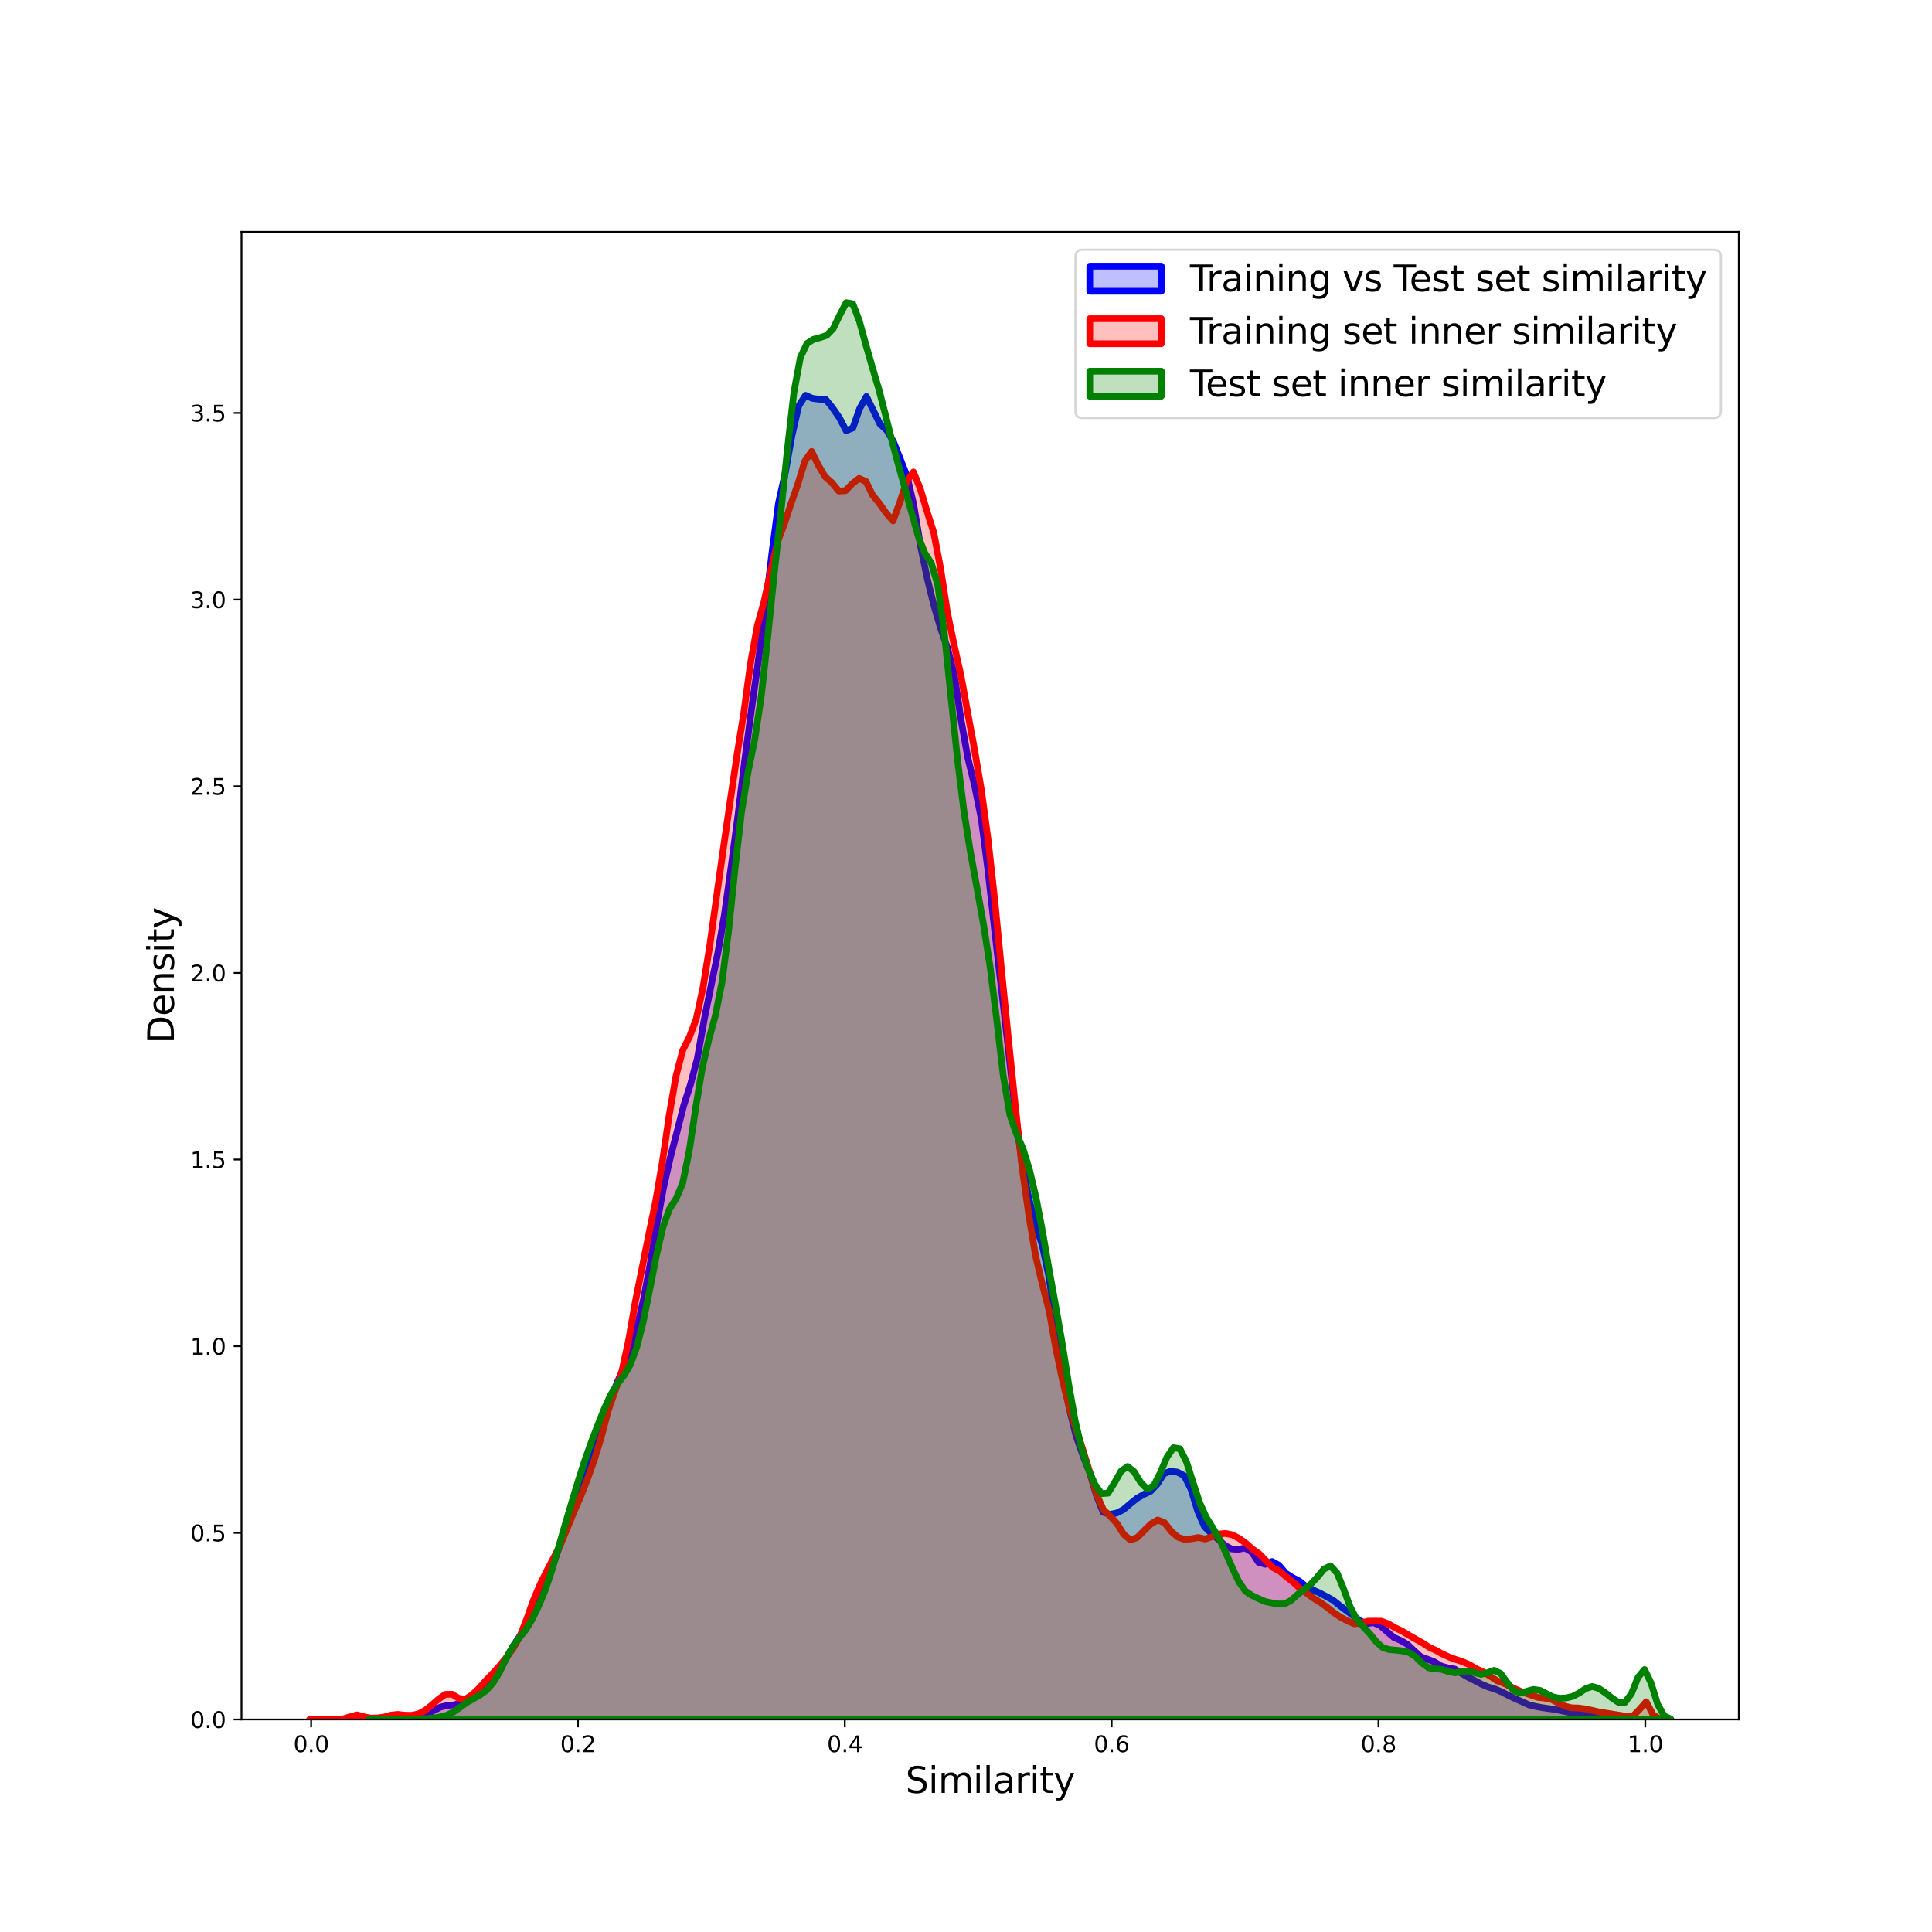 <?xml version="1.0" encoding="utf-8" standalone="no"?>
<!DOCTYPE svg PUBLIC "-//W3C//DTD SVG 1.1//EN"
  "http://www.w3.org/Graphics/SVG/1.1/DTD/svg11.dtd">
<svg xmlns:xlink="http://www.w3.org/1999/xlink" width="864pt" height="864pt" viewBox="0 0 864 864" xmlns="http://www.w3.org/2000/svg" version="1.1">
 <defs>
  <style type="text/css">*{stroke-linejoin: round; stroke-linecap: butt}</style>
 </defs>
 <g id="figure_1">
  <g id="patch_1">
   <path d="M 0 864 
L 864 864 
L 864 0 
L 0 0 
z
" style="fill: #ffffff"/>
  </g>
  <g id="axes_1">
   <g id="patch_2">
    <path d="M 108 768.96 
L 777.6 768.96 
L 777.6 103.68 
L 108 103.68 
z
" style="fill: #ffffff"/>
   </g>
   <g id="PolyCollection_1">
    <defs>
     <path id="me64737ba7b" d="M 139.497 -95.04 
L 139.497 -95.04 
L 142.521 -95.04 
L 145.545 -95.04 
L 148.569 -95.04 
L 151.593 -95.04 
L 154.617 -95.04 
L 157.641 -95.04 
L 160.665 -95.04 
L 163.689 -95.04 
L 166.713 -95.04 
L 169.736 -95.04 
L 172.76 -95.04 
L 175.784 -95.04 
L 178.808 -95.04 
L 181.832 -95.04 
L 184.856 -95.04 
L 187.88 -95.04 
L 190.904 -95.04 
L 193.928 -95.04 
L 196.952 -95.04 
L 199.976 -95.04 
L 202.999 -95.04 
L 206.023 -95.04 
L 209.047 -95.04 
L 212.071 -95.04 
L 215.095 -95.04 
L 218.119 -95.04 
L 221.143 -95.04 
L 224.167 -95.04 
L 227.191 -95.04 
L 230.215 -95.04 
L 233.239 -95.04 
L 236.263 -95.04 
L 239.286 -95.04 
L 242.31 -95.04 
L 245.334 -95.04 
L 248.358 -95.04 
L 251.382 -95.04 
L 254.406 -95.04 
L 257.43 -95.04 
L 260.454 -95.04 
L 263.478 -95.04 
L 266.502 -95.04 
L 269.526 -95.04 
L 272.55 -95.04 
L 275.573 -95.04 
L 278.597 -95.04 
L 281.621 -95.04 
L 284.645 -95.04 
L 287.669 -95.04 
L 290.693 -95.04 
L 293.717 -95.04 
L 296.741 -95.04 
L 299.765 -95.04 
L 302.789 -95.04 
L 305.813 -95.04 
L 308.836 -95.04 
L 311.86 -95.04 
L 314.884 -95.04 
L 317.908 -95.04 
L 320.932 -95.04 
L 323.956 -95.04 
L 326.98 -95.04 
L 330.004 -95.04 
L 333.028 -95.04 
L 336.052 -95.04 
L 339.076 -95.04 
L 342.1 -95.04 
L 345.123 -95.04 
L 348.147 -95.04 
L 351.171 -95.04 
L 354.195 -95.04 
L 357.219 -95.04 
L 360.243 -95.04 
L 363.267 -95.04 
L 366.291 -95.04 
L 369.315 -95.04 
L 372.339 -95.04 
L 375.363 -95.04 
L 378.386 -95.04 
L 381.41 -95.04 
L 384.434 -95.04 
L 387.458 -95.04 
L 390.482 -95.04 
L 393.506 -95.04 
L 396.53 -95.04 
L 399.554 -95.04 
L 402.578 -95.04 
L 405.602 -95.04 
L 408.626 -95.04 
L 411.65 -95.04 
L 414.673 -95.04 
L 417.697 -95.04 
L 420.721 -95.04 
L 423.745 -95.04 
L 426.769 -95.04 
L 429.793 -95.04 
L 432.817 -95.04 
L 435.841 -95.04 
L 438.865 -95.04 
L 441.889 -95.04 
L 444.913 -95.04 
L 447.937 -95.04 
L 450.96 -95.04 
L 453.984 -95.04 
L 457.008 -95.04 
L 460.032 -95.04 
L 463.056 -95.04 
L 466.08 -95.04 
L 469.104 -95.04 
L 472.128 -95.04 
L 475.152 -95.04 
L 478.176 -95.04 
L 481.2 -95.04 
L 484.223 -95.04 
L 487.247 -95.04 
L 490.271 -95.04 
L 493.295 -95.04 
L 496.319 -95.04 
L 499.343 -95.04 
L 502.367 -95.04 
L 505.391 -95.04 
L 508.415 -95.04 
L 511.439 -95.04 
L 514.463 -95.04 
L 517.487 -95.04 
L 520.51 -95.04 
L 523.534 -95.04 
L 526.558 -95.04 
L 529.582 -95.04 
L 532.606 -95.04 
L 535.63 -95.04 
L 538.654 -95.04 
L 541.678 -95.04 
L 544.702 -95.04 
L 547.726 -95.04 
L 550.75 -95.04 
L 553.773 -95.04 
L 556.797 -95.04 
L 559.821 -95.04 
L 562.845 -95.04 
L 565.869 -95.04 
L 568.893 -95.04 
L 571.917 -95.04 
L 574.941 -95.04 
L 577.965 -95.04 
L 580.989 -95.04 
L 584.013 -95.04 
L 587.037 -95.04 
L 590.06 -95.04 
L 593.084 -95.04 
L 596.108 -95.04 
L 599.132 -95.04 
L 602.156 -95.04 
L 605.18 -95.04 
L 608.204 -95.04 
L 611.228 -95.04 
L 614.252 -95.04 
L 617.276 -95.04 
L 620.3 -95.04 
L 623.324 -95.04 
L 626.347 -95.04 
L 629.371 -95.04 
L 632.395 -95.04 
L 635.419 -95.04 
L 638.443 -95.04 
L 641.467 -95.04 
L 644.491 -95.04 
L 647.515 -95.04 
L 650.539 -95.04 
L 653.563 -95.04 
L 656.587 -95.04 
L 659.61 -95.04 
L 662.634 -95.04 
L 665.658 -95.04 
L 668.682 -95.04 
L 671.706 -95.04 
L 674.73 -95.04 
L 677.754 -95.04 
L 680.778 -95.04 
L 683.802 -95.04 
L 686.826 -95.04 
L 689.85 -95.04 
L 692.874 -95.04 
L 695.897 -95.04 
L 698.921 -95.04 
L 701.945 -95.04 
L 704.969 -95.04 
L 707.993 -95.04 
L 711.017 -95.04 
L 714.041 -95.04 
L 717.065 -95.04 
L 720.089 -95.04 
L 723.113 -95.04 
L 726.137 -95.04 
L 729.16 -95.04 
L 732.184 -95.04 
L 735.208 -95.04 
L 738.232 -95.04 
L 741.256 -95.04 
L 741.256 -95.04 
L 741.256 -95.04 
L 738.232 -95.045 
L 735.208 -95.095 
L 732.184 -95.258 
L 729.16 -95.465 
L 726.137 -95.539 
L 723.113 -95.644 
L 720.089 -95.876 
L 717.065 -96.128 
L 714.041 -96.351 
L 711.017 -96.73 
L 707.993 -97.168 
L 704.969 -97.607 
L 701.945 -98.201 
L 698.921 -98.792 
L 695.897 -99.445 
L 692.874 -99.883 
L 689.85 -100.298 
L 686.826 -100.844 
L 683.802 -101.568 
L 680.778 -102.934 
L 677.754 -104.293 
L 674.73 -105.734 
L 671.706 -107.304 
L 668.682 -108.617 
L 665.658 -109.519 
L 662.634 -110.765 
L 659.61 -112.391 
L 656.587 -113.905 
L 653.563 -115.667 
L 650.539 -117.59 
L 647.515 -118.1 
L 644.491 -118.948 
L 641.467 -120.786 
L 638.443 -121.987 
L 635.419 -123.08 
L 632.395 -125.81 
L 629.371 -128.662 
L 626.347 -130.396 
L 623.324 -131.746 
L 620.3 -134.302 
L 617.276 -137.028 
L 614.252 -138.32 
L 611.228 -137.936 
L 608.204 -139.158 
L 605.18 -141.453 
L 602.156 -143.715 
L 599.132 -146.014 
L 596.108 -148.412 
L 593.084 -150.073 
L 590.06 -151.678 
L 587.037 -153 
L 584.013 -154.545 
L 580.989 -156.993 
L 577.965 -158.536 
L 574.941 -160.472 
L 571.917 -164.031 
L 568.893 -165.689 
L 565.869 -164.448 
L 562.845 -165.302 
L 559.821 -169.876 
L 556.797 -171.751 
L 553.773 -171.13 
L 550.75 -171.314 
L 547.726 -172.917 
L 544.702 -175.687 
L 541.678 -178.291 
L 538.654 -181.254 
L 535.63 -188.218 
L 532.606 -198.066 
L 529.582 -204.097 
L 526.558 -205.645 
L 523.534 -206.082 
L 520.51 -204.992 
L 517.487 -200.216 
L 514.463 -197.064 
L 511.439 -195.668 
L 508.415 -193.911 
L 505.391 -191.47 
L 502.367 -188.888 
L 499.343 -187.347 
L 496.319 -186.762 
L 493.295 -187.731 
L 490.271 -195.425 
L 487.247 -205.66 
L 484.223 -213.288 
L 481.2 -221.873 
L 478.176 -234.115 
L 475.152 -251.19 
L 472.128 -271.738 
L 469.104 -292.987 
L 466.08 -307.29 
L 463.056 -316.276 
L 460.032 -328.458 
L 457.008 -343.958 
L 453.984 -366.778 
L 450.96 -394.884 
L 447.937 -421.15 
L 444.913 -447.081 
L 441.889 -474.305 
L 438.865 -497.719 
L 435.841 -512.778 
L 432.817 -525.155 
L 429.793 -542.103 
L 426.769 -562.337 
L 423.745 -574.133 
L 420.721 -582.808 
L 417.697 -593.079 
L 414.673 -605.313 
L 411.65 -619.893 
L 408.626 -638.331 
L 405.602 -651.139 
L 402.578 -658.783 
L 399.554 -666.473 
L 396.53 -671.64 
L 393.506 -674.389 
L 390.482 -680.594 
L 387.458 -686.681 
L 384.434 -681.278 
L 381.41 -672.603 
L 378.386 -671.413 
L 375.363 -677.222 
L 372.339 -681.59 
L 369.315 -685.346 
L 366.291 -685.473 
L 363.267 -685.86 
L 360.243 -687.214 
L 357.219 -682.546 
L 354.195 -669.364 
L 351.171 -652.51 
L 348.147 -638.969 
L 345.123 -615.9 
L 342.1 -590.365 
L 339.076 -568.173 
L 336.052 -546.715 
L 333.028 -523.809 
L 330.004 -499.22 
L 326.98 -476.484 
L 323.956 -454.88 
L 320.932 -437.404 
L 317.908 -422.756 
L 314.884 -407.791 
L 311.86 -390.704 
L 308.836 -379.182 
L 305.813 -369.783 
L 302.789 -357.992 
L 299.765 -346.306 
L 296.741 -332.935 
L 293.717 -316.432 
L 290.693 -298.379 
L 287.669 -282.33 
L 284.645 -269.293 
L 281.621 -259.006 
L 278.597 -251.638 
L 275.573 -244.691 
L 272.55 -235.658 
L 269.526 -226.098 
L 266.502 -217.939 
L 263.478 -210.856 
L 260.454 -202.743 
L 257.43 -193.52 
L 254.406 -184.689 
L 251.382 -175.617 
L 248.358 -167.163 
L 245.334 -159.677 
L 242.31 -152.944 
L 239.286 -146.163 
L 236.263 -139.404 
L 233.239 -133.476 
L 230.215 -128.98 
L 227.191 -123.858 
L 224.167 -118.165 
L 221.143 -113.69 
L 218.119 -111.077 
L 215.095 -108.677 
L 212.071 -106.144 
L 209.047 -104.109 
L 206.023 -102.374 
L 202.999 -101.565 
L 199.976 -101.31 
L 196.952 -100.569 
L 193.928 -99.019 
L 190.904 -97.471 
L 187.88 -96.562 
L 184.856 -96.108 
L 181.832 -95.944 
L 178.808 -96.064 
L 175.784 -96.044 
L 172.76 -95.678 
L 169.736 -95.417 
L 166.713 -95.346 
L 163.689 -95.522 
L 160.665 -95.914 
L 157.641 -95.861 
L 154.617 -95.356 
L 151.593 -95.096 
L 148.569 -95.047 
L 145.545 -95.041 
L 142.521 -95.04 
L 139.497 -95.04 
z
" style="stroke: #0000ff; stroke-width: 3"/>
    </defs>
    <g clip-path="url(#p3c80316417)">
     <use xlink:href="#me64737ba7b" x="0" y="864" style="fill: #0000ff; fill-opacity: 0.25; stroke: #0000ff; stroke-width: 3"/>
    </g>
   </g>
   <g id="PolyCollection_2">
    <defs>
     <path id="me577e8ad6e" d="M 138.436 -95.04 
L 138.436 -95.04 
L 141.471 -95.04 
L 144.505 -95.04 
L 147.539 -95.04 
L 150.573 -95.04 
L 153.608 -95.04 
L 156.642 -95.04 
L 159.676 -95.04 
L 162.71 -95.04 
L 165.745 -95.04 
L 168.779 -95.04 
L 171.813 -95.04 
L 174.847 -95.04 
L 177.882 -95.04 
L 180.916 -95.04 
L 183.95 -95.04 
L 186.985 -95.04 
L 190.019 -95.04 
L 193.053 -95.04 
L 196.087 -95.04 
L 199.122 -95.04 
L 202.156 -95.04 
L 205.19 -95.04 
L 208.224 -95.04 
L 211.259 -95.04 
L 214.293 -95.04 
L 217.327 -95.04 
L 220.361 -95.04 
L 223.396 -95.04 
L 226.43 -95.04 
L 229.464 -95.04 
L 232.498 -95.04 
L 235.533 -95.04 
L 238.567 -95.04 
L 241.601 -95.04 
L 244.635 -95.04 
L 247.67 -95.04 
L 250.704 -95.04 
L 253.738 -95.04 
L 256.772 -95.04 
L 259.807 -95.04 
L 262.841 -95.04 
L 265.875 -95.04 
L 268.91 -95.04 
L 271.944 -95.04 
L 274.978 -95.04 
L 278.012 -95.04 
L 281.047 -95.04 
L 284.081 -95.04 
L 287.115 -95.04 
L 290.149 -95.04 
L 293.184 -95.04 
L 296.218 -95.04 
L 299.252 -95.04 
L 302.286 -95.04 
L 305.321 -95.04 
L 308.355 -95.04 
L 311.389 -95.04 
L 314.423 -95.04 
L 317.458 -95.04 
L 320.492 -95.04 
L 323.526 -95.04 
L 326.56 -95.04 
L 329.595 -95.04 
L 332.629 -95.04 
L 335.663 -95.04 
L 338.697 -95.04 
L 341.732 -95.04 
L 344.766 -95.04 
L 347.8 -95.04 
L 350.835 -95.04 
L 353.869 -95.04 
L 356.903 -95.04 
L 359.937 -95.04 
L 362.972 -95.04 
L 366.006 -95.04 
L 369.04 -95.04 
L 372.074 -95.04 
L 375.109 -95.04 
L 378.143 -95.04 
L 381.177 -95.04 
L 384.211 -95.04 
L 387.246 -95.04 
L 390.28 -95.04 
L 393.314 -95.04 
L 396.348 -95.04 
L 399.383 -95.04 
L 402.417 -95.04 
L 405.451 -95.04 
L 408.485 -95.04 
L 411.52 -95.04 
L 414.554 -95.04 
L 417.588 -95.04 
L 420.622 -95.04 
L 423.657 -95.04 
L 426.691 -95.04 
L 429.725 -95.04 
L 432.76 -95.04 
L 435.794 -95.04 
L 438.828 -95.04 
L 441.862 -95.04 
L 444.897 -95.04 
L 447.931 -95.04 
L 450.965 -95.04 
L 453.999 -95.04 
L 457.034 -95.04 
L 460.068 -95.04 
L 463.102 -95.04 
L 466.136 -95.04 
L 469.171 -95.04 
L 472.205 -95.04 
L 475.239 -95.04 
L 478.273 -95.04 
L 481.308 -95.04 
L 484.342 -95.04 
L 487.376 -95.04 
L 490.41 -95.04 
L 493.445 -95.04 
L 496.479 -95.04 
L 499.513 -95.04 
L 502.548 -95.04 
L 505.582 -95.04 
L 508.616 -95.04 
L 511.65 -95.04 
L 514.685 -95.04 
L 517.719 -95.04 
L 520.753 -95.04 
L 523.787 -95.04 
L 526.822 -95.04 
L 529.856 -95.04 
L 532.89 -95.04 
L 535.924 -95.04 
L 538.959 -95.04 
L 541.993 -95.04 
L 545.027 -95.04 
L 548.061 -95.04 
L 551.096 -95.04 
L 554.13 -95.04 
L 557.164 -95.04 
L 560.198 -95.04 
L 563.233 -95.04 
L 566.267 -95.04 
L 569.301 -95.04 
L 572.335 -95.04 
L 575.37 -95.04 
L 578.404 -95.04 
L 581.438 -95.04 
L 584.473 -95.04 
L 587.507 -95.04 
L 590.541 -95.04 
L 593.575 -95.04 
L 596.61 -95.04 
L 599.644 -95.04 
L 602.678 -95.04 
L 605.712 -95.04 
L 608.747 -95.04 
L 611.781 -95.04 
L 614.815 -95.04 
L 617.849 -95.04 
L 620.884 -95.04 
L 623.918 -95.04 
L 626.952 -95.04 
L 629.986 -95.04 
L 633.021 -95.04 
L 636.055 -95.04 
L 639.089 -95.04 
L 642.123 -95.04 
L 645.158 -95.04 
L 648.192 -95.04 
L 651.226 -95.04 
L 654.26 -95.04 
L 657.295 -95.04 
L 660.329 -95.04 
L 663.363 -95.04 
L 666.398 -95.04 
L 669.432 -95.04 
L 672.466 -95.04 
L 675.5 -95.04 
L 678.535 -95.04 
L 681.569 -95.04 
L 684.603 -95.04 
L 687.637 -95.04 
L 690.672 -95.04 
L 693.706 -95.04 
L 696.74 -95.04 
L 699.774 -95.04 
L 702.809 -95.04 
L 705.843 -95.04 
L 708.877 -95.04 
L 711.911 -95.04 
L 714.946 -95.04 
L 717.98 -95.04 
L 721.014 -95.04 
L 724.048 -95.04 
L 727.083 -95.04 
L 730.117 -95.04 
L 733.151 -95.04 
L 736.185 -95.04 
L 739.22 -95.04 
L 742.254 -95.04 
L 742.254 -95.128 
L 742.254 -95.128 
L 739.22 -97.264 
L 736.185 -102.964 
L 733.151 -99.506 
L 730.117 -96.401 
L 727.083 -96.445 
L 724.048 -96.974 
L 721.014 -97.46 
L 717.98 -97.93 
L 714.946 -98.439 
L 711.911 -99.139 
L 708.877 -99.777 
L 705.843 -100.178 
L 702.809 -100.257 
L 699.774 -101 
L 696.74 -102.496 
L 693.706 -104.058 
L 690.672 -104.627 
L 687.637 -104.964 
L 684.603 -105.997 
L 681.569 -107.022 
L 678.535 -108.268 
L 675.5 -109.699 
L 672.466 -111.235 
L 669.432 -112.384 
L 666.398 -114.396 
L 663.363 -116.276 
L 660.329 -117.655 
L 657.295 -119.44 
L 654.26 -120.817 
L 651.226 -121.81 
L 648.192 -122.902 
L 645.158 -124.291 
L 642.123 -125.957 
L 639.089 -127.367 
L 636.055 -129.345 
L 633.021 -131.017 
L 629.986 -132.767 
L 626.952 -134.599 
L 623.918 -136.045 
L 620.884 -137.794 
L 617.849 -138.978 
L 614.815 -139.03 
L 611.781 -138.992 
L 608.747 -138.187 
L 605.712 -137.81 
L 602.678 -139.108 
L 599.644 -140.701 
L 596.61 -142.717 
L 593.575 -145.163 
L 590.541 -147.337 
L 587.507 -149.211 
L 584.473 -151.417 
L 581.438 -153.6 
L 578.404 -156.369 
L 575.37 -158.761 
L 572.335 -161.33 
L 569.301 -162.932 
L 566.267 -165.94 
L 563.233 -169.057 
L 560.198 -171.199 
L 557.164 -173.868 
L 554.13 -176.043 
L 551.096 -177.626 
L 548.061 -178.262 
L 545.027 -177.94 
L 541.993 -176.789 
L 538.959 -175.731 
L 535.924 -176.428 
L 532.89 -175.862 
L 529.856 -175.538 
L 526.822 -176.54 
L 523.787 -179.147 
L 520.753 -183.072 
L 517.719 -184.265 
L 514.685 -182.497 
L 511.65 -179.498 
L 508.616 -176.446 
L 505.582 -175.286 
L 502.548 -177.824 
L 499.513 -182.674 
L 496.479 -185.945 
L 493.445 -188.815 
L 490.41 -195.72 
L 487.376 -205.532 
L 484.342 -215.413 
L 481.308 -224.612 
L 478.273 -234.016 
L 475.239 -246.394 
L 472.205 -260.817 
L 469.171 -277.813 
L 466.136 -289.647 
L 463.102 -302.415 
L 460.068 -320.79 
L 457.034 -342.202 
L 453.999 -369.961 
L 450.965 -399.402 
L 447.931 -429.749 
L 444.897 -461.02 
L 441.862 -488.575 
L 438.828 -511.011 
L 435.794 -528.932 
L 432.76 -545.256 
L 429.725 -562.049 
L 426.691 -575.539 
L 423.657 -590.271 
L 420.622 -609.85 
L 417.588 -625.804 
L 414.554 -635.39 
L 411.52 -645.5 
L 408.485 -652.927 
L 405.451 -648.623 
L 402.417 -639.392 
L 399.383 -631.065 
L 396.348 -634.492 
L 393.314 -638.814 
L 390.28 -642.536 
L 387.246 -648.691 
L 384.211 -650.043 
L 381.177 -647.734 
L 378.143 -644.585 
L 375.109 -644.387 
L 372.074 -648.106 
L 369.04 -650.779 
L 366.006 -655.874 
L 362.972 -662.113 
L 359.937 -657.791 
L 356.903 -647.781 
L 353.869 -639.134 
L 350.835 -629.859 
L 347.8 -621.775 
L 344.766 -609.124 
L 341.732 -595.144 
L 338.697 -584.218 
L 335.663 -567.551 
L 332.629 -545.199 
L 329.595 -526.365 
L 326.56 -505.815 
L 323.526 -484.845 
L 320.492 -463.255 
L 317.458 -441.372 
L 314.423 -422.534 
L 311.389 -408.423 
L 308.355 -400.345 
L 305.321 -394.335 
L 302.286 -382.688 
L 299.252 -365.165 
L 296.218 -344.296 
L 293.184 -326.637 
L 290.149 -312.003 
L 287.115 -296.817 
L 284.081 -281.622 
L 281.047 -264.219 
L 278.012 -250.316 
L 274.978 -241.69 
L 271.944 -233.015 
L 268.91 -221.388 
L 265.875 -211.5 
L 262.841 -202.9 
L 259.807 -195.045 
L 256.772 -188.162 
L 253.738 -180.684 
L 250.704 -173.366 
L 247.67 -167.472 
L 244.635 -161.709 
L 241.601 -155.568 
L 238.567 -148.435 
L 235.533 -139.919 
L 232.498 -132.181 
L 229.464 -126.799 
L 226.43 -122.74 
L 223.396 -119.028 
L 220.361 -115.675 
L 217.327 -112.524 
L 214.293 -109.092 
L 211.259 -106.219 
L 208.224 -104.133 
L 205.19 -104.483 
L 202.156 -106.342 
L 199.122 -106.273 
L 196.087 -104.111 
L 193.053 -101.437 
L 190.019 -99.028 
L 186.985 -97.488 
L 183.95 -96.891 
L 180.916 -96.967 
L 177.882 -97.308 
L 174.847 -96.995 
L 171.813 -96.132 
L 168.779 -95.724 
L 165.745 -95.635 
L 162.71 -96.271 
L 159.676 -97.091 
L 156.642 -96.3 
L 153.608 -95.321 
L 150.573 -95.08 
L 147.539 -95.045 
L 144.505 -95.041 
L 141.471 -95.04 
L 138.436 -95.04 
z
" style="stroke: #ff0000; stroke-width: 3"/>
    </defs>
    <g clip-path="url(#p3c80316417)">
     <use xlink:href="#me577e8ad6e" x="0" y="864" style="fill: #ff0000; fill-opacity: 0.25; stroke: #ff0000; stroke-width: 3"/>
    </g>
   </g>
   <g id="PolyCollection_3">
    <defs>
     <path id="m24591589ba" d="M 164.813 -95.04 
L 164.813 -95.04 
L 167.739 -95.04 
L 170.666 -95.04 
L 173.592 -95.04 
L 176.518 -95.04 
L 179.445 -95.04 
L 182.371 -95.04 
L 185.298 -95.04 
L 188.224 -95.04 
L 191.15 -95.04 
L 194.077 -95.04 
L 197.003 -95.04 
L 199.929 -95.04 
L 202.856 -95.04 
L 205.782 -95.04 
L 208.709 -95.04 
L 211.635 -95.04 
L 214.561 -95.04 
L 217.488 -95.04 
L 220.414 -95.04 
L 223.341 -95.04 
L 226.267 -95.04 
L 229.193 -95.04 
L 232.12 -95.04 
L 235.046 -95.04 
L 237.972 -95.04 
L 240.899 -95.04 
L 243.825 -95.04 
L 246.752 -95.04 
L 249.678 -95.04 
L 252.604 -95.04 
L 255.531 -95.04 
L 258.457 -95.04 
L 261.384 -95.04 
L 264.31 -95.04 
L 267.236 -95.04 
L 270.163 -95.04 
L 273.089 -95.04 
L 276.015 -95.04 
L 278.942 -95.04 
L 281.868 -95.04 
L 284.795 -95.04 
L 287.721 -95.04 
L 290.647 -95.04 
L 293.574 -95.04 
L 296.5 -95.04 
L 299.427 -95.04 
L 302.353 -95.04 
L 305.279 -95.04 
L 308.206 -95.04 
L 311.132 -95.04 
L 314.059 -95.04 
L 316.985 -95.04 
L 319.911 -95.04 
L 322.838 -95.04 
L 325.764 -95.04 
L 328.69 -95.04 
L 331.617 -95.04 
L 334.543 -95.04 
L 337.47 -95.04 
L 340.396 -95.04 
L 343.322 -95.04 
L 346.249 -95.04 
L 349.175 -95.04 
L 352.102 -95.04 
L 355.028 -95.04 
L 357.954 -95.04 
L 360.881 -95.04 
L 363.807 -95.04 
L 366.733 -95.04 
L 369.66 -95.04 
L 372.586 -95.04 
L 375.513 -95.04 
L 378.439 -95.04 
L 381.365 -95.04 
L 384.292 -95.04 
L 387.218 -95.04 
L 390.145 -95.04 
L 393.071 -95.04 
L 395.997 -95.04 
L 398.924 -95.04 
L 401.85 -95.04 
L 404.776 -95.04 
L 407.703 -95.04 
L 410.629 -95.04 
L 413.556 -95.04 
L 416.482 -95.04 
L 419.408 -95.04 
L 422.335 -95.04 
L 425.261 -95.04 
L 428.188 -95.04 
L 431.114 -95.04 
L 434.04 -95.04 
L 436.967 -95.04 
L 439.893 -95.04 
L 442.819 -95.04 
L 445.746 -95.04 
L 448.672 -95.04 
L 451.599 -95.04 
L 454.525 -95.04 
L 457.451 -95.04 
L 460.378 -95.04 
L 463.304 -95.04 
L 466.231 -95.04 
L 469.157 -95.04 
L 472.083 -95.04 
L 475.01 -95.04 
L 477.936 -95.04 
L 480.863 -95.04 
L 483.789 -95.04 
L 486.715 -95.04 
L 489.642 -95.04 
L 492.568 -95.04 
L 495.494 -95.04 
L 498.421 -95.04 
L 501.347 -95.04 
L 504.274 -95.04 
L 507.2 -95.04 
L 510.126 -95.04 
L 513.053 -95.04 
L 515.979 -95.04 
L 518.906 -95.04 
L 521.832 -95.04 
L 524.758 -95.04 
L 527.685 -95.04 
L 530.611 -95.04 
L 533.537 -95.04 
L 536.464 -95.04 
L 539.39 -95.04 
L 542.317 -95.04 
L 545.243 -95.04 
L 548.169 -95.04 
L 551.096 -95.04 
L 554.022 -95.04 
L 556.949 -95.04 
L 559.875 -95.04 
L 562.801 -95.04 
L 565.728 -95.04 
L 568.654 -95.04 
L 571.58 -95.04 
L 574.507 -95.04 
L 577.433 -95.04 
L 580.36 -95.04 
L 583.286 -95.04 
L 586.212 -95.04 
L 589.139 -95.04 
L 592.065 -95.04 
L 594.992 -95.04 
L 597.918 -95.04 
L 600.844 -95.04 
L 603.771 -95.04 
L 606.697 -95.04 
L 609.623 -95.04 
L 612.55 -95.04 
L 615.476 -95.04 
L 618.403 -95.04 
L 621.329 -95.04 
L 624.255 -95.04 
L 627.182 -95.04 
L 630.108 -95.04 
L 633.035 -95.04 
L 635.961 -95.04 
L 638.887 -95.04 
L 641.814 -95.04 
L 644.74 -95.04 
L 647.667 -95.04 
L 650.593 -95.04 
L 653.519 -95.04 
L 656.446 -95.04 
L 659.372 -95.04 
L 662.298 -95.04 
L 665.225 -95.04 
L 668.151 -95.04 
L 671.078 -95.04 
L 674.004 -95.04 
L 676.93 -95.04 
L 679.857 -95.04 
L 682.783 -95.04 
L 685.71 -95.04 
L 688.636 -95.04 
L 691.562 -95.04 
L 694.489 -95.04 
L 697.415 -95.04 
L 700.341 -95.04 
L 703.268 -95.04 
L 706.194 -95.04 
L 709.121 -95.04 
L 712.047 -95.04 
L 714.973 -95.04 
L 717.9 -95.04 
L 720.826 -95.04 
L 723.753 -95.04 
L 726.679 -95.04 
L 729.605 -95.04 
L 732.532 -95.04 
L 735.458 -95.04 
L 738.384 -95.04 
L 741.311 -95.04 
L 744.237 -95.04 
L 747.164 -95.04 
L 747.164 -95.251 
L 747.164 -95.251 
L 744.237 -96.645 
L 741.311 -101.843 
L 738.384 -111.279 
L 735.458 -117.398 
L 732.532 -113.908 
L 729.605 -106.611 
L 726.679 -102.699 
L 723.753 -102.719 
L 720.826 -104.665 
L 717.9 -106.963 
L 714.973 -108.937 
L 712.047 -109.802 
L 709.121 -108.838 
L 706.194 -106.884 
L 703.268 -105.349 
L 700.341 -104.651 
L 697.415 -104.533 
L 694.489 -105.126 
L 691.562 -106.596 
L 688.636 -108.078 
L 685.71 -108.467 
L 682.783 -107.653 
L 679.857 -106.854 
L 676.93 -107.967 
L 674.004 -111.619 
L 671.078 -115.62 
L 668.151 -117.017 
L 665.225 -115.95 
L 662.298 -115.198 
L 659.372 -115.974 
L 656.446 -116.737 
L 653.519 -116.369 
L 650.593 -115.896 
L 647.667 -116.483 
L 644.74 -117.463 
L 641.814 -117.703 
L 638.887 -118.128 
L 635.961 -120.249 
L 633.035 -123.17 
L 630.108 -125.017 
L 627.182 -125.692 
L 624.255 -126.053 
L 621.329 -126.289 
L 618.403 -127.153 
L 615.476 -129.795 
L 612.55 -133.435 
L 609.623 -136.57 
L 606.697 -139.855 
L 603.771 -145.523 
L 600.844 -153.519 
L 597.918 -160.621 
L 594.992 -163.725 
L 592.065 -162.313 
L 589.139 -158.697 
L 586.212 -155.573 
L 583.286 -153.34 
L 580.36 -150.974 
L 577.433 -148.342 
L 574.507 -146.726 
L 571.58 -146.706 
L 568.654 -147.193 
L 565.728 -147.807 
L 562.801 -149.081 
L 559.875 -150.506 
L 556.949 -152.443 
L 554.022 -156.644 
L 551.096 -162.876 
L 548.169 -169.646 
L 545.243 -175.886 
L 542.317 -180.835 
L 539.39 -185.54 
L 536.464 -192.081 
L 533.537 -201.019 
L 530.611 -210.242 
L 527.685 -216.083 
L 524.758 -216.592 
L 521.832 -212.291 
L 518.906 -205.378 
L 515.979 -199.604 
L 513.053 -198.079 
L 510.126 -201.058 
L 507.2 -205.839 
L 504.274 -208.178 
L 501.347 -206.106 
L 498.421 -200.932 
L 495.494 -196.233 
L 492.568 -196.051 
L 489.642 -200.208 
L 486.715 -206.865 
L 483.789 -216.013 
L 480.863 -228.329 
L 477.936 -244.86 
L 475.01 -263.344 
L 472.083 -280.023 
L 469.157 -296.175 
L 466.231 -313.191 
L 463.304 -328.493 
L 460.378 -340.865 
L 457.451 -350.399 
L 454.525 -357.028 
L 451.599 -365.527 
L 448.672 -382.951 
L 445.746 -407.85 
L 442.819 -431.441 
L 439.893 -450.161 
L 436.967 -466.602 
L 434.04 -482.567 
L 431.114 -500.904 
L 428.188 -524.544 
L 425.261 -552.455 
L 422.335 -580.752 
L 419.408 -602.258 
L 416.482 -612.153 
L 413.556 -616.735 
L 410.629 -624.254 
L 407.703 -634.698 
L 404.776 -645.393 
L 401.85 -655.834 
L 398.924 -666.686 
L 395.997 -678.42 
L 393.071 -689.729 
L 390.145 -699.652 
L 387.218 -709.809 
L 384.292 -720.513 
L 381.365 -728.151 
L 378.439 -728.64 
L 375.513 -723.044 
L 372.586 -716.982 
L 369.66 -713.994 
L 366.733 -713 
L 363.807 -712.248 
L 360.881 -710.391 
L 357.954 -704.215 
L 355.028 -688.491 
L 352.102 -662.684 
L 349.175 -634.397 
L 346.249 -607.43 
L 343.322 -578.948 
L 340.396 -552.113 
L 337.47 -533.03 
L 334.543 -518.775 
L 331.617 -500.907 
L 328.69 -475.337 
L 325.764 -447.129 
L 322.838 -424.531 
L 319.911 -409.835 
L 316.985 -399.151 
L 314.059 -386.437 
L 311.132 -368.573 
L 308.206 -349.114 
L 305.279 -334.83 
L 302.353 -327.936 
L 299.427 -323.402 
L 296.5 -315.286 
L 293.574 -302.69 
L 290.647 -287.752 
L 287.721 -273.256 
L 284.795 -261.66 
L 281.868 -253.68 
L 278.942 -248.732 
L 276.015 -244.974 
L 273.089 -240.209 
L 270.163 -233.804 
L 267.236 -226.438 
L 264.31 -218.741 
L 261.384 -210.486 
L 258.457 -201.31 
L 255.531 -191.62 
L 252.604 -181.771 
L 249.678 -171.605 
L 246.752 -161.59 
L 243.825 -152.928 
L 240.899 -145.841 
L 237.972 -139.807 
L 235.046 -135.026 
L 232.12 -131.464 
L 229.193 -127.581 
L 226.267 -122.112 
L 223.341 -116.11 
L 220.414 -111.311 
L 217.488 -108.069 
L 214.561 -105.914 
L 211.635 -104.295 
L 208.709 -102.603 
L 205.782 -100.508 
L 202.856 -98.429 
L 199.929 -96.986 
L 197.003 -96.184 
L 194.077 -95.735 
L 191.15 -95.477 
L 188.224 -95.321 
L 185.298 -95.208 
L 182.371 -95.127 
L 179.445 -95.077 
L 176.518 -95.054 
L 173.592 -95.045 
L 170.666 -95.041 
L 167.739 -95.04 
L 164.813 -95.04 
z
" style="stroke: #008000; stroke-width: 3"/>
    </defs>
    <g clip-path="url(#p3c80316417)">
     <use xlink:href="#m24591589ba" x="0" y="864" style="fill: #008000; fill-opacity: 0.25; stroke: #008000; stroke-width: 3"/>
    </g>
   </g>
   <g id="matplotlib.axis_1">
    <g id="xtick_1">
     <g id="line2d_1">
      <defs>
       <path id="mb6161818b9" d="M 0 0 
L 0 3.5 
" style="stroke: #000000; stroke-width: 0.8"/>
      </defs>
      <g>
       <use xlink:href="#mb6161818b9" x="139.152" y="768.96" style="stroke: #000000; stroke-width: 0.8"/>
      </g>
     </g>
     <g id="text_1">
      <!-- 0.0 -->
      <g transform="translate(131.201 783.558)scale(0.1 -0.1)">
       <defs>
        <path id="DejaVuSans-30" d="M 2034 4250 
Q 1547 4250 1301 3770 
Q 1056 3291 1056 2328 
Q 1056 1369 1301 889 
Q 1547 409 2034 409 
Q 2525 409 2770 889 
Q 3016 1369 3016 2328 
Q 3016 3291 2770 3770 
Q 2525 4250 2034 4250 
z
M 2034 4750 
Q 2819 4750 3233 4129 
Q 3647 3509 3647 2328 
Q 3647 1150 3233 529 
Q 2819 -91 2034 -91 
Q 1250 -91 836 529 
Q 422 1150 422 2328 
Q 422 3509 836 4129 
Q 1250 4750 2034 4750 
z
" transform="scale(0.016)"/>
        <path id="DejaVuSans-2e" d="M 684 794 
L 1344 794 
L 1344 0 
L 684 0 
L 684 794 
z
" transform="scale(0.016)"/>
       </defs>
       <use xlink:href="#DejaVuSans-30"/>
       <use xlink:href="#DejaVuSans-2e" x="63.623"/>
       <use xlink:href="#DejaVuSans-30" x="95.41"/>
      </g>
     </g>
    </g>
    <g id="xtick_2">
     <g id="line2d_2">
      <g>
       <use xlink:href="#mb6161818b9" x="258.478" y="768.96" style="stroke: #000000; stroke-width: 0.8"/>
      </g>
     </g>
     <g id="text_2">
      <!-- 0.2 -->
      <g transform="translate(250.527 783.558)scale(0.1 -0.1)">
       <defs>
        <path id="DejaVuSans-32" d="M 1228 531 
L 3431 531 
L 3431 0 
L 469 0 
L 469 531 
Q 828 903 1448 1529 
Q 2069 2156 2228 2338 
Q 2531 2678 2651 2914 
Q 2772 3150 2772 3378 
Q 2772 3750 2511 3984 
Q 2250 4219 1831 4219 
Q 1534 4219 1204 4116 
Q 875 4013 500 3803 
L 500 4441 
Q 881 4594 1212 4672 
Q 1544 4750 1819 4750 
Q 2544 4750 2975 4387 
Q 3406 4025 3406 3419 
Q 3406 3131 3298 2873 
Q 3191 2616 2906 2266 
Q 2828 2175 2409 1742 
Q 1991 1309 1228 531 
z
" transform="scale(0.016)"/>
       </defs>
       <use xlink:href="#DejaVuSans-30"/>
       <use xlink:href="#DejaVuSans-2e" x="63.623"/>
       <use xlink:href="#DejaVuSans-32" x="95.41"/>
      </g>
     </g>
    </g>
    <g id="xtick_3">
     <g id="line2d_3">
      <g>
       <use xlink:href="#mb6161818b9" x="377.804" y="768.96" style="stroke: #000000; stroke-width: 0.8"/>
      </g>
     </g>
     <g id="text_3">
      <!-- 0.4 -->
      <g transform="translate(369.853 783.558)scale(0.1 -0.1)">
       <defs>
        <path id="DejaVuSans-34" d="M 2419 4116 
L 825 1625 
L 2419 1625 
L 2419 4116 
z
M 2253 4666 
L 3047 4666 
L 3047 1625 
L 3713 1625 
L 3713 1100 
L 3047 1100 
L 3047 0 
L 2419 0 
L 2419 1100 
L 313 1100 
L 313 1709 
L 2253 4666 
z
" transform="scale(0.016)"/>
       </defs>
       <use xlink:href="#DejaVuSans-30"/>
       <use xlink:href="#DejaVuSans-2e" x="63.623"/>
       <use xlink:href="#DejaVuSans-34" x="95.41"/>
      </g>
     </g>
    </g>
    <g id="xtick_4">
     <g id="line2d_4">
      <g>
       <use xlink:href="#mb6161818b9" x="497.131" y="768.96" style="stroke: #000000; stroke-width: 0.8"/>
      </g>
     </g>
     <g id="text_4">
      <!-- 0.6 -->
      <g transform="translate(489.179 783.558)scale(0.1 -0.1)">
       <defs>
        <path id="DejaVuSans-36" d="M 2113 2584 
Q 1688 2584 1439 2293 
Q 1191 2003 1191 1497 
Q 1191 994 1439 701 
Q 1688 409 2113 409 
Q 2538 409 2786 701 
Q 3034 994 3034 1497 
Q 3034 2003 2786 2293 
Q 2538 2584 2113 2584 
z
M 3366 4563 
L 3366 3988 
Q 3128 4100 2886 4159 
Q 2644 4219 2406 4219 
Q 1781 4219 1451 3797 
Q 1122 3375 1075 2522 
Q 1259 2794 1537 2939 
Q 1816 3084 2150 3084 
Q 2853 3084 3261 2657 
Q 3669 2231 3669 1497 
Q 3669 778 3244 343 
Q 2819 -91 2113 -91 
Q 1303 -91 875 529 
Q 447 1150 447 2328 
Q 447 3434 972 4092 
Q 1497 4750 2381 4750 
Q 2619 4750 2861 4703 
Q 3103 4656 3366 4563 
z
" transform="scale(0.016)"/>
       </defs>
       <use xlink:href="#DejaVuSans-30"/>
       <use xlink:href="#DejaVuSans-2e" x="63.623"/>
       <use xlink:href="#DejaVuSans-36" x="95.41"/>
      </g>
     </g>
    </g>
    <g id="xtick_5">
     <g id="line2d_5">
      <g>
       <use xlink:href="#mb6161818b9" x="616.457" y="768.96" style="stroke: #000000; stroke-width: 0.8"/>
      </g>
     </g>
     <g id="text_5">
      <!-- 0.8 -->
      <g transform="translate(608.505 783.558)scale(0.1 -0.1)">
       <defs>
        <path id="DejaVuSans-38" d="M 2034 2216 
Q 1584 2216 1326 1975 
Q 1069 1734 1069 1313 
Q 1069 891 1326 650 
Q 1584 409 2034 409 
Q 2484 409 2743 651 
Q 3003 894 3003 1313 
Q 3003 1734 2745 1975 
Q 2488 2216 2034 2216 
z
M 1403 2484 
Q 997 2584 770 2862 
Q 544 3141 544 3541 
Q 544 4100 942 4425 
Q 1341 4750 2034 4750 
Q 2731 4750 3128 4425 
Q 3525 4100 3525 3541 
Q 3525 3141 3298 2862 
Q 3072 2584 2669 2484 
Q 3125 2378 3379 2068 
Q 3634 1759 3634 1313 
Q 3634 634 3220 271 
Q 2806 -91 2034 -91 
Q 1263 -91 848 271 
Q 434 634 434 1313 
Q 434 1759 690 2068 
Q 947 2378 1403 2484 
z
M 1172 3481 
Q 1172 3119 1398 2916 
Q 1625 2713 2034 2713 
Q 2441 2713 2670 2916 
Q 2900 3119 2900 3481 
Q 2900 3844 2670 4047 
Q 2441 4250 2034 4250 
Q 1625 4250 1398 4047 
Q 1172 3844 1172 3481 
z
" transform="scale(0.016)"/>
       </defs>
       <use xlink:href="#DejaVuSans-30"/>
       <use xlink:href="#DejaVuSans-2e" x="63.623"/>
       <use xlink:href="#DejaVuSans-38" x="95.41"/>
      </g>
     </g>
    </g>
    <g id="xtick_6">
     <g id="line2d_6">
      <g>
       <use xlink:href="#mb6161818b9" x="735.783" y="768.96" style="stroke: #000000; stroke-width: 0.8"/>
      </g>
     </g>
     <g id="text_6">
      <!-- 1.0 -->
      <g transform="translate(727.831 783.558)scale(0.1 -0.1)">
       <defs>
        <path id="DejaVuSans-31" d="M 794 531 
L 1825 531 
L 1825 4091 
L 703 3866 
L 703 4441 
L 1819 4666 
L 2450 4666 
L 2450 531 
L 3481 531 
L 3481 0 
L 794 0 
L 794 531 
z
" transform="scale(0.016)"/>
       </defs>
       <use xlink:href="#DejaVuSans-31"/>
       <use xlink:href="#DejaVuSans-2e" x="63.623"/>
       <use xlink:href="#DejaVuSans-30" x="95.41"/>
      </g>
     </g>
    </g>
    <g id="text_7">
     <!-- Similarity -->
     <g transform="translate(404.976 801.796)scale(0.16 -0.16)">
      <defs>
       <path id="DejaVuSans-53" d="M 3425 4513 
L 3425 3897 
Q 3066 4069 2747 4153 
Q 2428 4238 2131 4238 
Q 1616 4238 1336 4038 
Q 1056 3838 1056 3469 
Q 1056 3159 1242 3001 
Q 1428 2844 1947 2747 
L 2328 2669 
Q 3034 2534 3370 2195 
Q 3706 1856 3706 1288 
Q 3706 609 3251 259 
Q 2797 -91 1919 -91 
Q 1588 -91 1214 -16 
Q 841 59 441 206 
L 441 856 
Q 825 641 1194 531 
Q 1563 422 1919 422 
Q 2459 422 2753 634 
Q 3047 847 3047 1241 
Q 3047 1584 2836 1778 
Q 2625 1972 2144 2069 
L 1759 2144 
Q 1053 2284 737 2584 
Q 422 2884 422 3419 
Q 422 4038 858 4394 
Q 1294 4750 2059 4750 
Q 2388 4750 2728 4690 
Q 3069 4631 3425 4513 
z
" transform="scale(0.016)"/>
       <path id="DejaVuSans-69" d="M 603 3500 
L 1178 3500 
L 1178 0 
L 603 0 
L 603 3500 
z
M 603 4863 
L 1178 4863 
L 1178 4134 
L 603 4134 
L 603 4863 
z
" transform="scale(0.016)"/>
       <path id="DejaVuSans-6d" d="M 3328 2828 
Q 3544 3216 3844 3400 
Q 4144 3584 4550 3584 
Q 5097 3584 5394 3201 
Q 5691 2819 5691 2113 
L 5691 0 
L 5113 0 
L 5113 2094 
Q 5113 2597 4934 2840 
Q 4756 3084 4391 3084 
Q 3944 3084 3684 2787 
Q 3425 2491 3425 1978 
L 3425 0 
L 2847 0 
L 2847 2094 
Q 2847 2600 2669 2842 
Q 2491 3084 2119 3084 
Q 1678 3084 1418 2786 
Q 1159 2488 1159 1978 
L 1159 0 
L 581 0 
L 581 3500 
L 1159 3500 
L 1159 2956 
Q 1356 3278 1631 3431 
Q 1906 3584 2284 3584 
Q 2666 3584 2933 3390 
Q 3200 3197 3328 2828 
z
" transform="scale(0.016)"/>
       <path id="DejaVuSans-6c" d="M 603 4863 
L 1178 4863 
L 1178 0 
L 603 0 
L 603 4863 
z
" transform="scale(0.016)"/>
       <path id="DejaVuSans-61" d="M 2194 1759 
Q 1497 1759 1228 1600 
Q 959 1441 959 1056 
Q 959 750 1161 570 
Q 1363 391 1709 391 
Q 2188 391 2477 730 
Q 2766 1069 2766 1631 
L 2766 1759 
L 2194 1759 
z
M 3341 1997 
L 3341 0 
L 2766 0 
L 2766 531 
Q 2569 213 2275 61 
Q 1981 -91 1556 -91 
Q 1019 -91 701 211 
Q 384 513 384 1019 
Q 384 1609 779 1909 
Q 1175 2209 1959 2209 
L 2766 2209 
L 2766 2266 
Q 2766 2663 2505 2880 
Q 2244 3097 1772 3097 
Q 1472 3097 1187 3025 
Q 903 2953 641 2809 
L 641 3341 
Q 956 3463 1253 3523 
Q 1550 3584 1831 3584 
Q 2591 3584 2966 3190 
Q 3341 2797 3341 1997 
z
" transform="scale(0.016)"/>
       <path id="DejaVuSans-72" d="M 2631 2963 
Q 2534 3019 2420 3045 
Q 2306 3072 2169 3072 
Q 1681 3072 1420 2755 
Q 1159 2438 1159 1844 
L 1159 0 
L 581 0 
L 581 3500 
L 1159 3500 
L 1159 2956 
Q 1341 3275 1631 3429 
Q 1922 3584 2338 3584 
Q 2397 3584 2469 3576 
Q 2541 3569 2628 3553 
L 2631 2963 
z
" transform="scale(0.016)"/>
       <path id="DejaVuSans-74" d="M 1172 4494 
L 1172 3500 
L 2356 3500 
L 2356 3053 
L 1172 3053 
L 1172 1153 
Q 1172 725 1289 603 
Q 1406 481 1766 481 
L 2356 481 
L 2356 0 
L 1766 0 
Q 1100 0 847 248 
Q 594 497 594 1153 
L 594 3053 
L 172 3053 
L 172 3500 
L 594 3500 
L 594 4494 
L 1172 4494 
z
" transform="scale(0.016)"/>
       <path id="DejaVuSans-79" d="M 2059 -325 
Q 1816 -950 1584 -1140 
Q 1353 -1331 966 -1331 
L 506 -1331 
L 506 -850 
L 844 -850 
Q 1081 -850 1212 -737 
Q 1344 -625 1503 -206 
L 1606 56 
L 191 3500 
L 800 3500 
L 1894 763 
L 2988 3500 
L 3597 3500 
L 2059 -325 
z
" transform="scale(0.016)"/>
      </defs>
      <use xlink:href="#DejaVuSans-53"/>
      <use xlink:href="#DejaVuSans-69" x="63.477"/>
      <use xlink:href="#DejaVuSans-6d" x="91.26"/>
      <use xlink:href="#DejaVuSans-69" x="188.672"/>
      <use xlink:href="#DejaVuSans-6c" x="216.455"/>
      <use xlink:href="#DejaVuSans-61" x="244.238"/>
      <use xlink:href="#DejaVuSans-72" x="305.518"/>
      <use xlink:href="#DejaVuSans-69" x="346.631"/>
      <use xlink:href="#DejaVuSans-74" x="374.414"/>
      <use xlink:href="#DejaVuSans-79" x="413.623"/>
     </g>
    </g>
   </g>
   <g id="matplotlib.axis_2">
    <g id="ytick_1">
     <g id="line2d_7">
      <defs>
       <path id="m1c0dffa528" d="M 0 0 
L -3.5 0 
" style="stroke: #000000; stroke-width: 0.8"/>
      </defs>
      <g>
       <use xlink:href="#m1c0dffa528" x="108" y="768.96" style="stroke: #000000; stroke-width: 0.8"/>
      </g>
     </g>
     <g id="text_8">
      <!-- 0.0 -->
      <g transform="translate(85.097 772.759)scale(0.1 -0.1)">
       <use xlink:href="#DejaVuSans-30"/>
       <use xlink:href="#DejaVuSans-2e" x="63.623"/>
       <use xlink:href="#DejaVuSans-30" x="95.41"/>
      </g>
     </g>
    </g>
    <g id="ytick_2">
     <g id="line2d_8">
      <g>
       <use xlink:href="#m1c0dffa528" x="108" y="685.492" style="stroke: #000000; stroke-width: 0.8"/>
      </g>
     </g>
     <g id="text_9">
      <!-- 0.5 -->
      <g transform="translate(85.097 689.291)scale(0.1 -0.1)">
       <defs>
        <path id="DejaVuSans-35" d="M 691 4666 
L 3169 4666 
L 3169 4134 
L 1269 4134 
L 1269 2991 
Q 1406 3038 1543 3061 
Q 1681 3084 1819 3084 
Q 2600 3084 3056 2656 
Q 3513 2228 3513 1497 
Q 3513 744 3044 326 
Q 2575 -91 1722 -91 
Q 1428 -91 1123 -41 
Q 819 9 494 109 
L 494 744 
Q 775 591 1075 516 
Q 1375 441 1709 441 
Q 2250 441 2565 725 
Q 2881 1009 2881 1497 
Q 2881 1984 2565 2268 
Q 2250 2553 1709 2553 
Q 1456 2553 1204 2497 
Q 953 2441 691 2322 
L 691 4666 
z
" transform="scale(0.016)"/>
       </defs>
       <use xlink:href="#DejaVuSans-30"/>
       <use xlink:href="#DejaVuSans-2e" x="63.623"/>
       <use xlink:href="#DejaVuSans-35" x="95.41"/>
      </g>
     </g>
    </g>
    <g id="ytick_3">
     <g id="line2d_9">
      <g>
       <use xlink:href="#m1c0dffa528" x="108" y="602.024" style="stroke: #000000; stroke-width: 0.8"/>
      </g>
     </g>
     <g id="text_10">
      <!-- 1.0 -->
      <g transform="translate(85.097 605.824)scale(0.1 -0.1)">
       <use xlink:href="#DejaVuSans-31"/>
       <use xlink:href="#DejaVuSans-2e" x="63.623"/>
       <use xlink:href="#DejaVuSans-30" x="95.41"/>
      </g>
     </g>
    </g>
    <g id="ytick_4">
     <g id="line2d_10">
      <g>
       <use xlink:href="#m1c0dffa528" x="108" y="518.557" style="stroke: #000000; stroke-width: 0.8"/>
      </g>
     </g>
     <g id="text_11">
      <!-- 1.5 -->
      <g transform="translate(85.097 522.356)scale(0.1 -0.1)">
       <use xlink:href="#DejaVuSans-31"/>
       <use xlink:href="#DejaVuSans-2e" x="63.623"/>
       <use xlink:href="#DejaVuSans-35" x="95.41"/>
      </g>
     </g>
    </g>
    <g id="ytick_5">
     <g id="line2d_11">
      <g>
       <use xlink:href="#m1c0dffa528" x="108" y="435.089" style="stroke: #000000; stroke-width: 0.8"/>
      </g>
     </g>
     <g id="text_12">
      <!-- 2.0 -->
      <g transform="translate(85.097 438.888)scale(0.1 -0.1)">
       <use xlink:href="#DejaVuSans-32"/>
       <use xlink:href="#DejaVuSans-2e" x="63.623"/>
       <use xlink:href="#DejaVuSans-30" x="95.41"/>
      </g>
     </g>
    </g>
    <g id="ytick_6">
     <g id="line2d_12">
      <g>
       <use xlink:href="#m1c0dffa528" x="108" y="351.621" style="stroke: #000000; stroke-width: 0.8"/>
      </g>
     </g>
     <g id="text_13">
      <!-- 2.5 -->
      <g transform="translate(85.097 355.42)scale(0.1 -0.1)">
       <use xlink:href="#DejaVuSans-32"/>
       <use xlink:href="#DejaVuSans-2e" x="63.623"/>
       <use xlink:href="#DejaVuSans-35" x="95.41"/>
      </g>
     </g>
    </g>
    <g id="ytick_7">
     <g id="line2d_13">
      <g>
       <use xlink:href="#m1c0dffa528" x="108" y="268.153" style="stroke: #000000; stroke-width: 0.8"/>
      </g>
     </g>
     <g id="text_14">
      <!-- 3.0 -->
      <g transform="translate(85.097 271.952)scale(0.1 -0.1)">
       <defs>
        <path id="DejaVuSans-33" d="M 2597 2516 
Q 3050 2419 3304 2112 
Q 3559 1806 3559 1356 
Q 3559 666 3084 287 
Q 2609 -91 1734 -91 
Q 1441 -91 1130 -33 
Q 819 25 488 141 
L 488 750 
Q 750 597 1062 519 
Q 1375 441 1716 441 
Q 2309 441 2620 675 
Q 2931 909 2931 1356 
Q 2931 1769 2642 2001 
Q 2353 2234 1838 2234 
L 1294 2234 
L 1294 2753 
L 1863 2753 
Q 2328 2753 2575 2939 
Q 2822 3125 2822 3475 
Q 2822 3834 2567 4026 
Q 2313 4219 1838 4219 
Q 1578 4219 1281 4162 
Q 984 4106 628 3988 
L 628 4550 
Q 988 4650 1302 4700 
Q 1616 4750 1894 4750 
Q 2613 4750 3031 4423 
Q 3450 4097 3450 3541 
Q 3450 3153 3228 2886 
Q 3006 2619 2597 2516 
z
" transform="scale(0.016)"/>
       </defs>
       <use xlink:href="#DejaVuSans-33"/>
       <use xlink:href="#DejaVuSans-2e" x="63.623"/>
       <use xlink:href="#DejaVuSans-30" x="95.41"/>
      </g>
     </g>
    </g>
    <g id="ytick_8">
     <g id="line2d_14">
      <g>
       <use xlink:href="#m1c0dffa528" x="108" y="184.685" style="stroke: #000000; stroke-width: 0.8"/>
      </g>
     </g>
     <g id="text_15">
      <!-- 3.5 -->
      <g transform="translate(85.097 188.485)scale(0.1 -0.1)">
       <use xlink:href="#DejaVuSans-33"/>
       <use xlink:href="#DejaVuSans-2e" x="63.623"/>
       <use xlink:href="#DejaVuSans-35" x="95.41"/>
      </g>
     </g>
    </g>
    <g id="text_16">
     <!-- Density -->
     <g transform="translate(77.769 466.734)rotate(-90)scale(0.16 -0.16)">
      <defs>
       <path id="DejaVuSans-44" d="M 1259 4147 
L 1259 519 
L 2022 519 
Q 2988 519 3436 956 
Q 3884 1394 3884 2338 
Q 3884 3275 3436 3711 
Q 2988 4147 2022 4147 
L 1259 4147 
z
M 628 4666 
L 1925 4666 
Q 3281 4666 3915 4102 
Q 4550 3538 4550 2338 
Q 4550 1131 3912 565 
Q 3275 0 1925 0 
L 628 0 
L 628 4666 
z
" transform="scale(0.016)"/>
       <path id="DejaVuSans-65" d="M 3597 1894 
L 3597 1613 
L 953 1613 
Q 991 1019 1311 708 
Q 1631 397 2203 397 
Q 2534 397 2845 478 
Q 3156 559 3463 722 
L 3463 178 
Q 3153 47 2828 -22 
Q 2503 -91 2169 -91 
Q 1331 -91 842 396 
Q 353 884 353 1716 
Q 353 2575 817 3079 
Q 1281 3584 2069 3584 
Q 2775 3584 3186 3129 
Q 3597 2675 3597 1894 
z
M 3022 2063 
Q 3016 2534 2758 2815 
Q 2500 3097 2075 3097 
Q 1594 3097 1305 2825 
Q 1016 2553 972 2059 
L 3022 2063 
z
" transform="scale(0.016)"/>
       <path id="DejaVuSans-6e" d="M 3513 2113 
L 3513 0 
L 2938 0 
L 2938 2094 
Q 2938 2591 2744 2837 
Q 2550 3084 2163 3084 
Q 1697 3084 1428 2787 
Q 1159 2491 1159 1978 
L 1159 0 
L 581 0 
L 581 3500 
L 1159 3500 
L 1159 2956 
Q 1366 3272 1645 3428 
Q 1925 3584 2291 3584 
Q 2894 3584 3203 3211 
Q 3513 2838 3513 2113 
z
" transform="scale(0.016)"/>
       <path id="DejaVuSans-73" d="M 2834 3397 
L 2834 2853 
Q 2591 2978 2328 3040 
Q 2066 3103 1784 3103 
Q 1356 3103 1142 2972 
Q 928 2841 928 2578 
Q 928 2378 1081 2264 
Q 1234 2150 1697 2047 
L 1894 2003 
Q 2506 1872 2764 1633 
Q 3022 1394 3022 966 
Q 3022 478 2636 193 
Q 2250 -91 1575 -91 
Q 1294 -91 989 -36 
Q 684 19 347 128 
L 347 722 
Q 666 556 975 473 
Q 1284 391 1588 391 
Q 1994 391 2212 530 
Q 2431 669 2431 922 
Q 2431 1156 2273 1281 
Q 2116 1406 1581 1522 
L 1381 1569 
Q 847 1681 609 1914 
Q 372 2147 372 2553 
Q 372 3047 722 3315 
Q 1072 3584 1716 3584 
Q 2034 3584 2315 3537 
Q 2597 3491 2834 3397 
z
" transform="scale(0.016)"/>
      </defs>
      <use xlink:href="#DejaVuSans-44"/>
      <use xlink:href="#DejaVuSans-65" x="77.002"/>
      <use xlink:href="#DejaVuSans-6e" x="138.525"/>
      <use xlink:href="#DejaVuSans-73" x="201.904"/>
      <use xlink:href="#DejaVuSans-69" x="254.004"/>
      <use xlink:href="#DejaVuSans-74" x="281.787"/>
      <use xlink:href="#DejaVuSans-79" x="320.996"/>
     </g>
    </g>
   </g>
   <g id="patch_3">
    <path d="M 108 768.96 
L 108 103.68 
" style="fill: none; stroke: #000000; stroke-width: 0.8; stroke-linejoin: miter; stroke-linecap: square"/>
   </g>
   <g id="patch_4">
    <path d="M 777.6 768.96 
L 777.6 103.68 
" style="fill: none; stroke: #000000; stroke-width: 0.8; stroke-linejoin: miter; stroke-linecap: square"/>
   </g>
   <g id="patch_5">
    <path d="M 108 768.96 
L 777.6 768.96 
" style="fill: none; stroke: #000000; stroke-width: 0.8; stroke-linejoin: miter; stroke-linecap: square"/>
   </g>
   <g id="patch_6">
    <path d="M 108 103.68 
L 777.6 103.68 
" style="fill: none; stroke: #000000; stroke-width: 0.8; stroke-linejoin: miter; stroke-linecap: square"/>
   </g>
   <g id="legend_1">
    <g id="patch_7">
     <path d="M 484.15 186.935 
L 766.4 186.935 
Q 769.6 186.935 769.6 183.735 
L 769.6 114.88 
Q 769.6 111.68 766.4 111.68 
L 484.15 111.68 
Q 480.95 111.68 480.95 114.88 
L 480.95 183.735 
Q 480.95 186.935 484.15 186.935 
z
" style="fill: #ffffff; opacity: 0.8; stroke: #cccccc; stroke-linejoin: miter"/>
    </g>
    <g id="patch_8">
     <path d="M 487.35 130.238 
L 519.35 130.238 
L 519.35 119.037 
L 487.35 119.037 
z
" style="fill: #0000ff; fill-opacity: 0.25; stroke: #0000ff; stroke-width: 3; stroke-linejoin: miter"/>
    </g>
    <g id="text_17">
     <!-- Training vs Test set similarity -->
     <g transform="translate(532.15 130.238)scale(0.16 -0.16)">
      <defs>
       <path id="DejaVuSans-54" d="M -19 4666 
L 3928 4666 
L 3928 4134 
L 2272 4134 
L 2272 0 
L 1638 0 
L 1638 4134 
L -19 4134 
L -19 4666 
z
" transform="scale(0.016)"/>
       <path id="DejaVuSans-67" d="M 2906 1791 
Q 2906 2416 2648 2759 
Q 2391 3103 1925 3103 
Q 1463 3103 1205 2759 
Q 947 2416 947 1791 
Q 947 1169 1205 825 
Q 1463 481 1925 481 
Q 2391 481 2648 825 
Q 2906 1169 2906 1791 
z
M 3481 434 
Q 3481 -459 3084 -895 
Q 2688 -1331 1869 -1331 
Q 1566 -1331 1297 -1286 
Q 1028 -1241 775 -1147 
L 775 -588 
Q 1028 -725 1275 -790 
Q 1522 -856 1778 -856 
Q 2344 -856 2625 -561 
Q 2906 -266 2906 331 
L 2906 616 
Q 2728 306 2450 153 
Q 2172 0 1784 0 
Q 1141 0 747 490 
Q 353 981 353 1791 
Q 353 2603 747 3093 
Q 1141 3584 1784 3584 
Q 2172 3584 2450 3431 
Q 2728 3278 2906 2969 
L 2906 3500 
L 3481 3500 
L 3481 434 
z
" transform="scale(0.016)"/>
       <path id="DejaVuSans-20" transform="scale(0.016)"/>
       <path id="DejaVuSans-76" d="M 191 3500 
L 800 3500 
L 1894 563 
L 2988 3500 
L 3597 3500 
L 2284 0 
L 1503 0 
L 191 3500 
z
" transform="scale(0.016)"/>
      </defs>
      <use xlink:href="#DejaVuSans-54"/>
      <use xlink:href="#DejaVuSans-72" x="46.334"/>
      <use xlink:href="#DejaVuSans-61" x="87.447"/>
      <use xlink:href="#DejaVuSans-69" x="148.727"/>
      <use xlink:href="#DejaVuSans-6e" x="176.51"/>
      <use xlink:href="#DejaVuSans-69" x="239.889"/>
      <use xlink:href="#DejaVuSans-6e" x="267.672"/>
      <use xlink:href="#DejaVuSans-67" x="331.051"/>
      <use xlink:href="#DejaVuSans-20" x="394.527"/>
      <use xlink:href="#DejaVuSans-76" x="426.314"/>
      <use xlink:href="#DejaVuSans-73" x="485.494"/>
      <use xlink:href="#DejaVuSans-20" x="537.594"/>
      <use xlink:href="#DejaVuSans-54" x="569.381"/>
      <use xlink:href="#DejaVuSans-65" x="613.465"/>
      <use xlink:href="#DejaVuSans-73" x="674.988"/>
      <use xlink:href="#DejaVuSans-74" x="727.088"/>
      <use xlink:href="#DejaVuSans-20" x="766.297"/>
      <use xlink:href="#DejaVuSans-73" x="798.084"/>
      <use xlink:href="#DejaVuSans-65" x="850.184"/>
      <use xlink:href="#DejaVuSans-74" x="911.707"/>
      <use xlink:href="#DejaVuSans-20" x="950.916"/>
      <use xlink:href="#DejaVuSans-73" x="982.703"/>
      <use xlink:href="#DejaVuSans-69" x="1034.803"/>
      <use xlink:href="#DejaVuSans-6d" x="1062.586"/>
      <use xlink:href="#DejaVuSans-69" x="1159.998"/>
      <use xlink:href="#DejaVuSans-6c" x="1187.781"/>
      <use xlink:href="#DejaVuSans-61" x="1215.564"/>
      <use xlink:href="#DejaVuSans-72" x="1276.844"/>
      <use xlink:href="#DejaVuSans-69" x="1317.957"/>
      <use xlink:href="#DejaVuSans-74" x="1345.74"/>
      <use xlink:href="#DejaVuSans-79" x="1384.949"/>
     </g>
    </g>
    <g id="patch_9">
     <path d="M 487.35 153.722 
L 519.35 153.722 
L 519.35 142.523 
L 487.35 142.523 
z
" style="fill: #ff0000; fill-opacity: 0.25; stroke: #ff0000; stroke-width: 3; stroke-linejoin: miter"/>
    </g>
    <g id="text_18">
     <!-- Training set inner similarity -->
     <g transform="translate(532.15 153.722)scale(0.16 -0.16)">
      <use xlink:href="#DejaVuSans-54"/>
      <use xlink:href="#DejaVuSans-72" x="46.334"/>
      <use xlink:href="#DejaVuSans-61" x="87.447"/>
      <use xlink:href="#DejaVuSans-69" x="148.727"/>
      <use xlink:href="#DejaVuSans-6e" x="176.51"/>
      <use xlink:href="#DejaVuSans-69" x="239.889"/>
      <use xlink:href="#DejaVuSans-6e" x="267.672"/>
      <use xlink:href="#DejaVuSans-67" x="331.051"/>
      <use xlink:href="#DejaVuSans-20" x="394.527"/>
      <use xlink:href="#DejaVuSans-73" x="426.314"/>
      <use xlink:href="#DejaVuSans-65" x="478.414"/>
      <use xlink:href="#DejaVuSans-74" x="539.938"/>
      <use xlink:href="#DejaVuSans-20" x="579.146"/>
      <use xlink:href="#DejaVuSans-69" x="610.934"/>
      <use xlink:href="#DejaVuSans-6e" x="638.717"/>
      <use xlink:href="#DejaVuSans-6e" x="702.096"/>
      <use xlink:href="#DejaVuSans-65" x="765.475"/>
      <use xlink:href="#DejaVuSans-72" x="826.998"/>
      <use xlink:href="#DejaVuSans-20" x="868.111"/>
      <use xlink:href="#DejaVuSans-73" x="899.898"/>
      <use xlink:href="#DejaVuSans-69" x="951.998"/>
      <use xlink:href="#DejaVuSans-6d" x="979.781"/>
      <use xlink:href="#DejaVuSans-69" x="1077.193"/>
      <use xlink:href="#DejaVuSans-6c" x="1104.977"/>
      <use xlink:href="#DejaVuSans-61" x="1132.76"/>
      <use xlink:href="#DejaVuSans-72" x="1194.039"/>
      <use xlink:href="#DejaVuSans-69" x="1235.152"/>
      <use xlink:href="#DejaVuSans-74" x="1262.936"/>
      <use xlink:href="#DejaVuSans-79" x="1302.145"/>
     </g>
    </g>
    <g id="patch_10">
     <path d="M 487.35 177.208 
L 519.35 177.208 
L 519.35 166.007 
L 487.35 166.007 
z
" style="fill: #008000; fill-opacity: 0.25; stroke: #008000; stroke-width: 3; stroke-linejoin: miter"/>
    </g>
    <g id="text_19">
     <!-- Test set inner similarity -->
     <g transform="translate(532.15 177.208)scale(0.16 -0.16)">
      <use xlink:href="#DejaVuSans-54"/>
      <use xlink:href="#DejaVuSans-65" x="44.084"/>
      <use xlink:href="#DejaVuSans-73" x="105.607"/>
      <use xlink:href="#DejaVuSans-74" x="157.707"/>
      <use xlink:href="#DejaVuSans-20" x="196.916"/>
      <use xlink:href="#DejaVuSans-73" x="228.703"/>
      <use xlink:href="#DejaVuSans-65" x="280.803"/>
      <use xlink:href="#DejaVuSans-74" x="342.326"/>
      <use xlink:href="#DejaVuSans-20" x="381.535"/>
      <use xlink:href="#DejaVuSans-69" x="413.322"/>
      <use xlink:href="#DejaVuSans-6e" x="441.105"/>
      <use xlink:href="#DejaVuSans-6e" x="504.484"/>
      <use xlink:href="#DejaVuSans-65" x="567.863"/>
      <use xlink:href="#DejaVuSans-72" x="629.387"/>
      <use xlink:href="#DejaVuSans-20" x="670.5"/>
      <use xlink:href="#DejaVuSans-73" x="702.287"/>
      <use xlink:href="#DejaVuSans-69" x="754.387"/>
      <use xlink:href="#DejaVuSans-6d" x="782.17"/>
      <use xlink:href="#DejaVuSans-69" x="879.582"/>
      <use xlink:href="#DejaVuSans-6c" x="907.365"/>
      <use xlink:href="#DejaVuSans-61" x="935.148"/>
      <use xlink:href="#DejaVuSans-72" x="996.428"/>
      <use xlink:href="#DejaVuSans-69" x="1037.541"/>
      <use xlink:href="#DejaVuSans-74" x="1065.324"/>
      <use xlink:href="#DejaVuSans-79" x="1104.533"/>
     </g>
    </g>
   </g>
  </g>
 </g>
 <defs>
  <clipPath id="p3c80316417">
   <rect x="108" y="103.68" width="669.6" height="665.28"/>
  </clipPath>
 </defs>
</svg>

